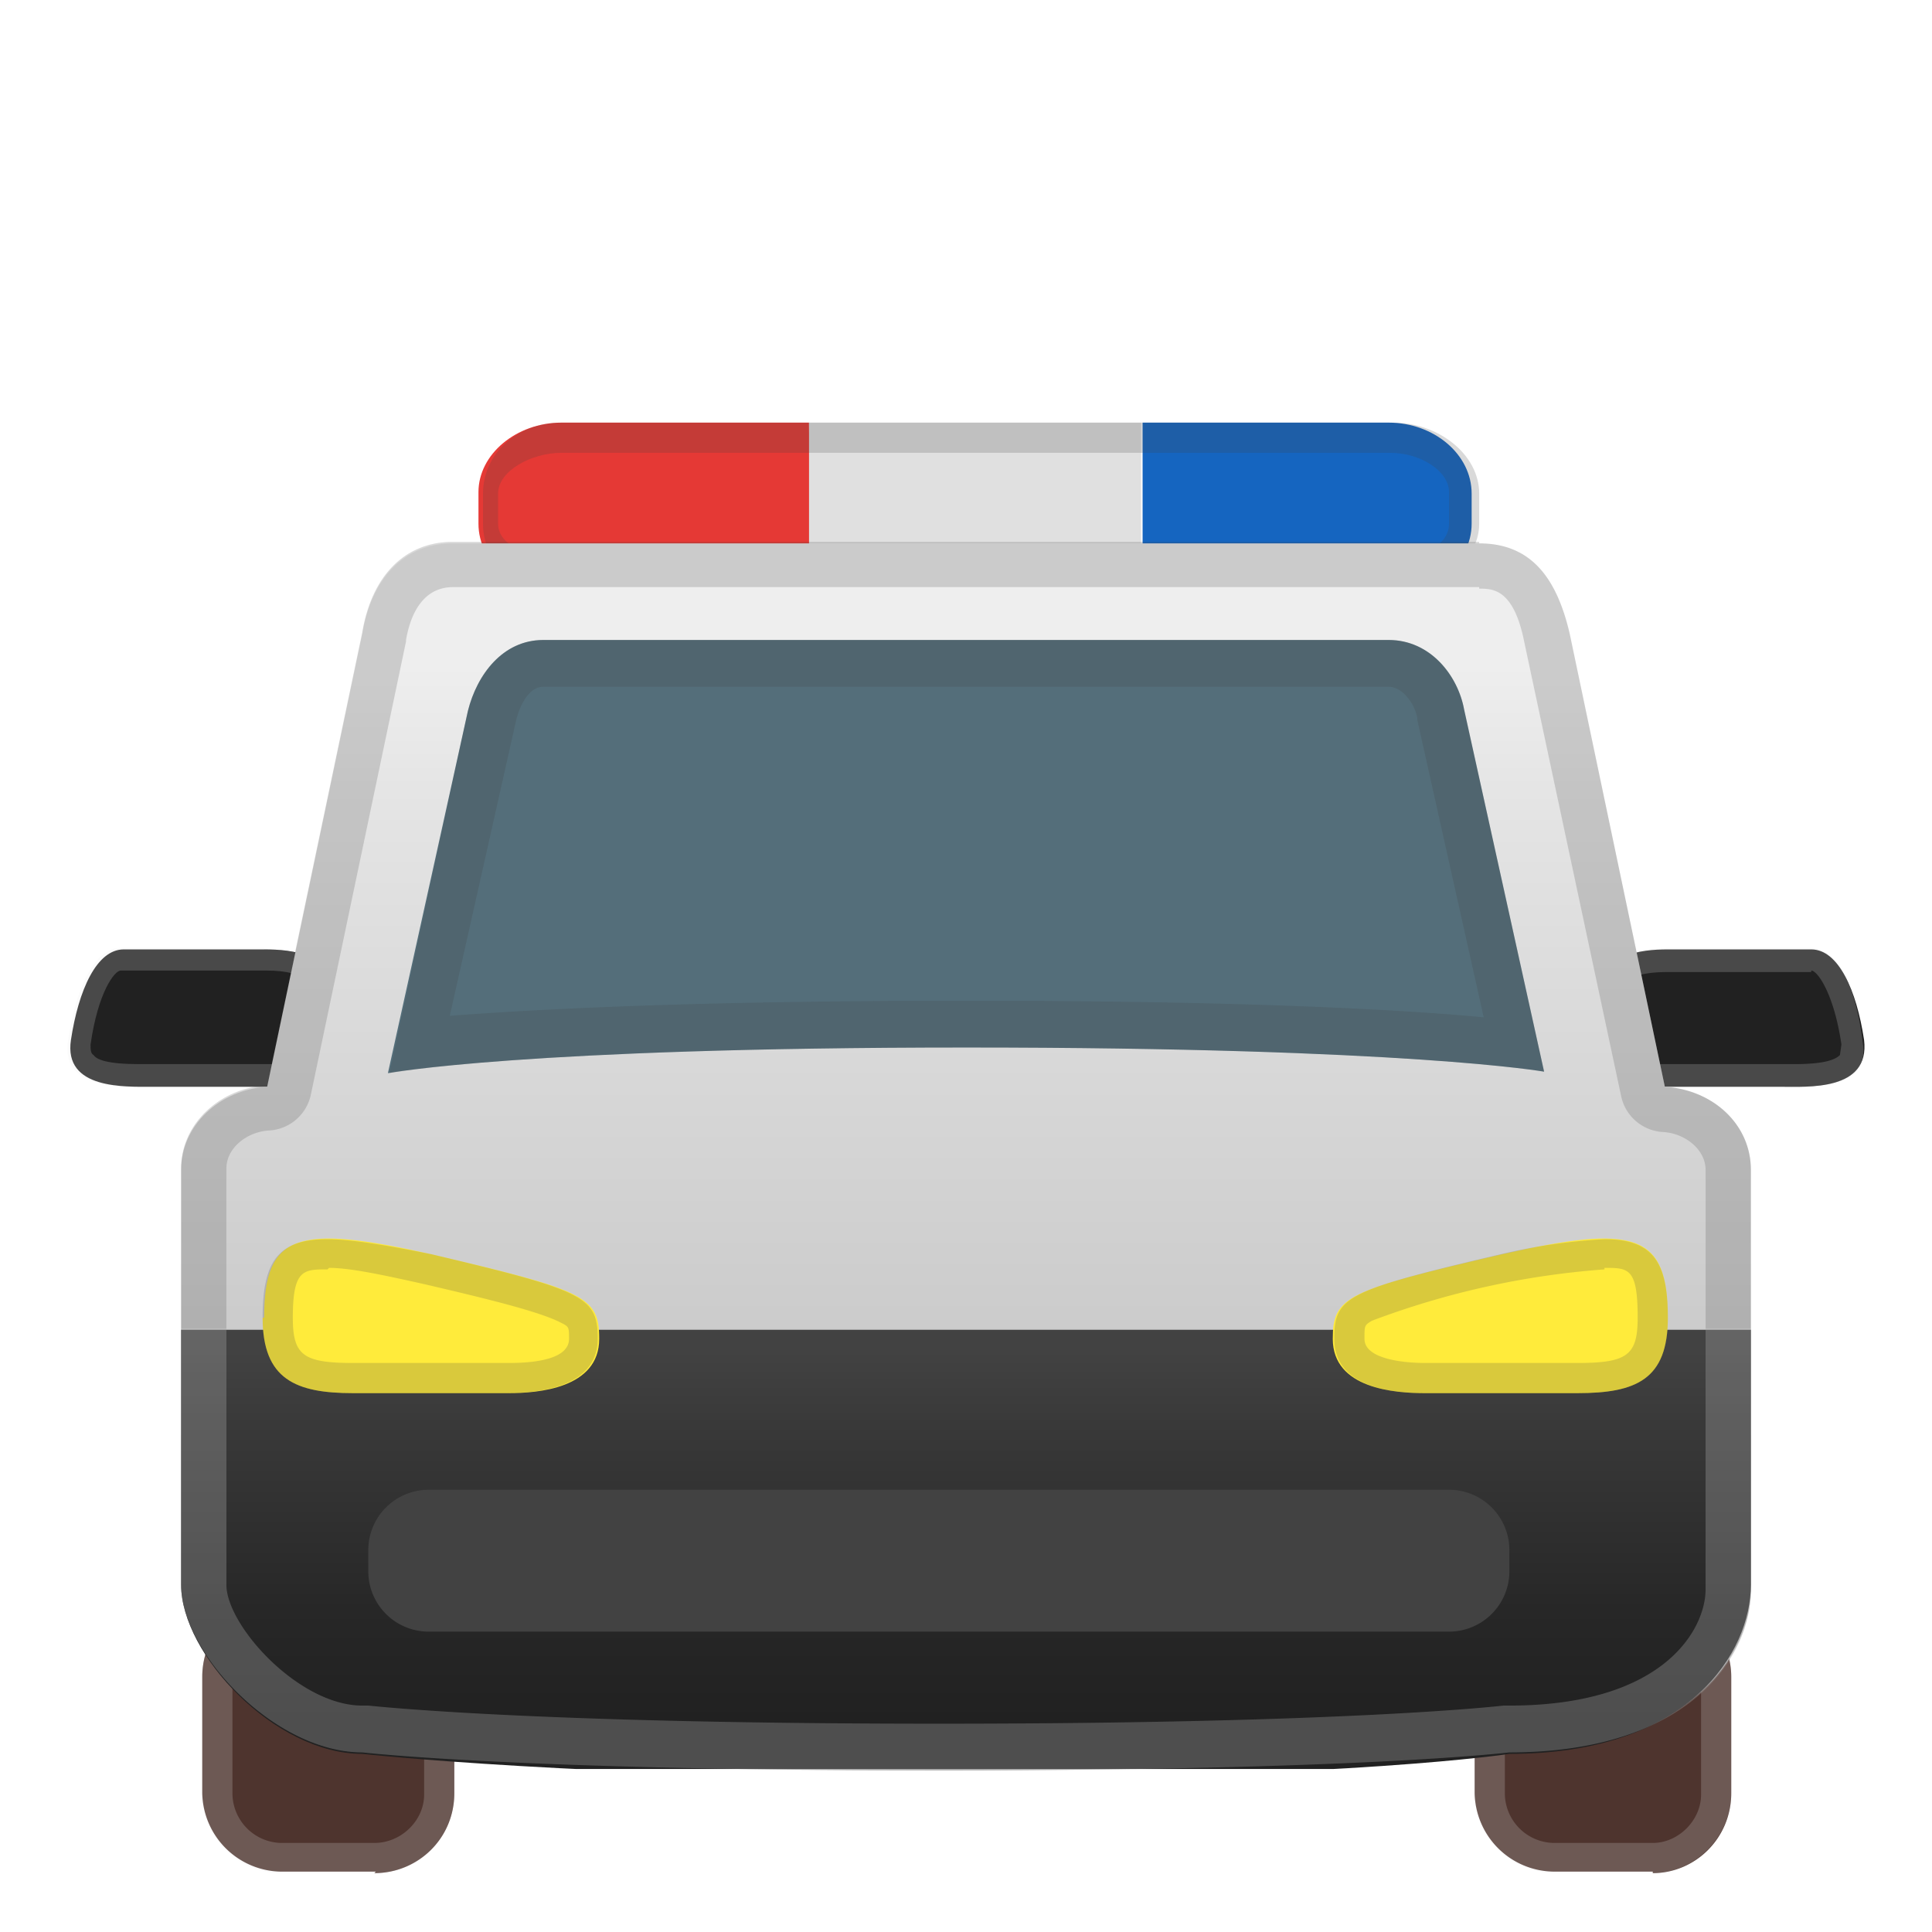 <svg viewBox="0 0 128 128" xmlns="http://www.w3.org/2000/svg" xmlns:xlink="http://www.w3.org/1999/xlink"><path d="M37.2 28c-3 0-5.5 2.1-5.5 4.6v2.1c0 2.6 2.5 4.6 5.5 4.6h16.5L53.6 28H37.2z" fill="#E53935"/><path fill="#E0E0E0" d="M53.6 28v11.4h22V28z"/><path d="M92.1 28H75.7v11.3H92c3 0 5.5-2 5.5-4.6v-2c0-2.6-2.5-4.7-5.5-4.7z" fill="#1565C0"/><path d="M22 69l.1-3.1c0-2.7-2.7-3-4.6-3H8.2c-1.8 0-3 2.7-3.5 6S8.3 72 10.1 72h9.2c1.9 0 3-1.4 2.8-3z" fill="#212121"/><path d="M17.6 64.3c3 0 3 1.1 3 1.6v3.3c0 .4 0 .7-.2.9-.2.3-.6.4-1 .4H9.2c-2.1 0-2.8-.3-3-.6-.2-.1-.2-.4-.2-.7.5-3.5 1.6-4.9 2-4.9h9.5m0-1.5H8c-1.8 0-3 2.8-3.5 6.2-.4 2.8 2.6 3 4.7 3h10c1.9 0 3-1.4 2.8-3v-3.1c0-2.7-2.7-3-4.5-3z" fill="#eee" opacity=".2"/><path d="M92.1 30c2 0 3.9 1.2 3.9 2.6v2.1c0 1.5-1.9 2.3-3.9 2.3H37.2c-2 0-4.2-.8-4.2-2.3v-2c0-1.5 2.2-2.7 4.2-2.7H92m.1-2H37.2c-3 0-5.2 2.1-5.2 4.7v2c0 2.6 2.2 4.3 5.2 4.3h55c3 0 5.8-1.7 5.8-4.3v-2c0-2.6-2.7-4.7-5.7-4.7H92z" fill="#424242" opacity=".2"/><path d="M106 69v-3.1c0-2.7 2.7-3 4.5-3h9.5c1.8 0 3 2.7 3.5 6 .4 3.4-3.7 3.1-5.6 3.1h-9.1c-1.9 0-3.1-1.4-2.8-3z" fill="#212121"/><path d="M120 64.3c.4 0 1.5 1.5 2 4.9l-.1.7c-.3.3-1 .6-3 .6h-10.1c-.5 0-.9-.1-1.1-.4a.8.8 0 0 1-.2-.8v-3.4c0-.5 0-1.5 3-1.5h9.5m0-1.6h-9.5c-1.8 0-4.5.4-4.5 3.1v3c-.3 1.7 1 3.1 2.8 3.1h10.1c2 0 5-.2 4.5-3-.4-3.4-1.6-6.2-3.4-6.2z" fill="#eee" opacity=".2"/><path d="M24.9 124h-6.3a5.3 5.3 0 0 1-5.2-5.2v-7.7c0-2.9 2.3-5.3 5.2-5.3h6.2c3 0 5.3 2.4 5.3 5.3v7.7c0 3-2.4 5.3-5.3 5.3zm84.6 0H103a5.3 5.3 0 0 1-5.3-5.2v-7.7c0-2.9 2.4-5.3 5.3-5.3h6.5c2.8 0 5.2 2.4 5.2 5.3v7.7c0 3-2.4 5.3-5.2 5.3z" fill="#4E342E"/><path d="M24.9 107.8c1.7 0 3.2 1.5 3.2 3.3v7.8c0 1.7-1.5 3.2-3.3 3.2h-6.2a3.3 3.3 0 0 1-3.2-3.3v-7.7c0-1.8 1.4-3.3 3.2-3.3h6.2m0-2h-6.2a5.3 5.3 0 0 0-5.2 5.3v7.8c0 2.8 2.3 5.2 5.2 5.2h6.2c3 0 5.3-2.4 5.3-5.3v-7.7c0-2.9-2.4-5.3-5.3-5.3zm84.7 2c1.7 0 3.2 1.5 3.2 3.3v7.8c0 1.7-1.5 3.2-3.2 3.2H103a3.3 3.3 0 0 1-3.3-3.3v-7.7c0-1.8 1.5-3.3 3.3-3.3h6.5m0-2H103a5.3 5.3 0 0 0-5.3 5.3v7.8c0 2.8 2.4 5.2 5.3 5.2h6.5c2.8 0 5.2-2.4 5.2-5.3v-7.7c0-2.9-2.4-5.3-5.2-5.3z" fill="#eee" opacity=".2"/><linearGradient id="a" x1="64" x2="64" y1="36" y2="117.2" gradientUnits="userSpaceOnUse"><stop stop-color="#eee" offset=".1"/><stop stop-color="#E5E5E5" offset=".2"/><stop stop-color="#C8C8C8" offset=".7"/><stop stop-color="#BDBDBD" offset=".9"/></linearGradient><path d="M110.3 72L104 42c-.9-3.9-2.7-6-6-6H30c-3.3 0-5.4 2.4-6 6l-6.3 30c-3.2.2-5.7 2.6-5.7 5.5V105c0 4.5 6.2 11.1 12 11.1 0 0 10.3 1.2 38.2 1.2S100 116 100 116c12 0 16-6.4 16-10.7V77.5c0-3-2.5-5.3-5.7-5.5z" fill="url(#a)"/><defs><path id="b" d="M100 116.2s-10.4 1.6-36 1.6-40-1.6-40-1.6c-5.8 0-12-6.6-12-11.2V77.5c0-3 2.7-5.5 6-5.5h92c3.4 0 6 2.5 6 5.5V105c0 4.4-4 11.2-16 11.2z"/></defs><clipPath id="c"><use xlink:href="#b"/></clipPath><g clip-path="url(#c)"><linearGradient id="d" x1="64.3" x2="64.3" y1="89.5" y2="114" gradientUnits="userSpaceOnUse"><stop stop-color="#424242" offset="0"/><stop stop-color="#393939" offset=".2"/><stop stop-color="#272727" offset=".7"/><stop stop-color="#212121" offset="1"/></linearGradient><path fill="url(#d)" d="M8 88.1h112.6v29.1H8z"/></g><path d="M98 39c.9 0 2.3 0 3 3.6l6.4 30a3 3 0 0 0 2.8 2.4c1.5.1 2.8 1.2 2.8 2.5v27.8c0 2.6-2.7 7.7-13 7.7h-.4s-10.1 1.2-37.4 1.2c-27.3 0-37.7-1.2-37.8-1.2H24c-4.2 0-9-5.3-9-8V77.4c0-1.3 1.3-2.4 2.8-2.5a3 3 0 0 0 2.8-2.4l6.3-30v-.1c.4-2.3 1.5-3.5 3.1-3.5h68m0-3H30c-3.3 0-5.4 2.4-6 6l-6.3 30c-3.2.2-5.7 2.6-5.7 5.5V105c0 4.5 6.2 11.1 12 11.1 0 0 10.3 1.2 38.2 1.2 28 0 37.8-1.2 37.8-1.2 12 0 16-6.4 16-10.7V77.5c0-3-2.5-5.3-5.7-5.5L104 42c-.9-3.9-2.7-6-6-6z" fill="#424242" opacity=".2"/><path d="M17.5 87.3c0-5.6 2.2-6.2 11.1-4.2 10.2 2.4 11.1 2.8 11.1 5.6 0 3.3-4.1 3.6-6 3.6H23.4c-3.8 0-6-.9-6-5zm93 0c0-5.6-2.2-6.2-11-4.2-10.3 2.4-11.2 2.8-11.2 5.6 0 3.3 4.1 3.6 6.1 3.6h10.1c3.9 0 6-.9 6-5z" fill="#FFEB3B"/><path d="M102.3 71L97 47c-.4-2.2-2.2-4.6-5-4.6H36c-2.7 0-4.4 2.3-5 4.7l-5.3 24s9-1.7 38.3-1.7 38.3 1.6 38.3 1.6z" fill="#546E7A"/><path d="M96 108.1H28.4a4 4 0 0 1-4-4v-1.4a4 4 0 0 1 4-4H96a4 4 0 0 1 4 4v1.4a4 4 0 0 1-4 4z" fill="#424242"/><path d="M92 45.5c1 0 1.8 1.3 1.9 2.1v.1l4.4 19.7c-5.3-.5-15.8-1.1-34.3-1.1s-28.9.6-34.2 1l4.4-19.6s.5-2.2 1.8-2.2h56m0-3.1H36c-2.7 0-4.4 2.3-5 4.7l-5.2 24s8.9-1.7 38.2-1.7 38.3 1.6 38.3 1.6L97 47c-.4-2.2-2.2-4.6-5-4.6zM21.8 84c1.3 0 3.3.4 6.4 1.1 4.3 1 7.5 1.8 8.9 2.5.6.3.6.3.6 1.1 0 1.5-2.8 1.6-4 1.6H23.4c-3.3 0-4-.5-4-3 0-3.2.7-3.2 2.3-3.2m0-2c-3.3 0-4.3 1.5-4.3 5.2 0 4.1 2.2 5 6 5h10.1c2 0 6.1-.3 6.1-3.6 0-2.8-.9-3.2-11-5.6-3-.6-5.3-1-7-1zm84.6 1.9c1.6 0 2.2 0 2.2 3.3 0 2.5-.7 3-4 3H94.4c-1.2 0-4-.2-4-1.6 0-.9 0-.9.5-1.2a55 55 0 0 1 15.4-3.4m0-2a39 39 0 0 0-6.9 1c-10.2 2.4-11 2.8-11 5.6 0 3.3 4 3.6 6 3.6h10.1c3.9 0 6-.9 6-5 0-3.7-1-5.2-4.2-5.2z" fill="#424242" opacity=".2"/><defs><path id="e" d="M3.5 88H122v38.5H3.5z"/></defs><clipPath id="f"><use xlink:href="#e"/></clipPath><g clip-path="url(#f)"><path d="M98 39c.9 0 2.3 0 3 3.6l6.4 30a3 3 0 0 0 2.8 2.4c1.5.1 2.8 1.2 2.8 2.5v27.8c0 2.6-2.7 7.7-13 7.7h-.4s-10.1 1.2-37.4 1.2c-27.3 0-37.7-1.2-37.8-1.2H24c-4.2 0-9-5.3-9-8V77.4c0-1.3 1.3-2.4 2.8-2.5a3 3 0 0 0 2.8-2.4l6.3-30v-.1c.4-2.3 1.5-3.5 3.1-3.5h68m0-3H30c-3.3 0-5.4 2.4-6 6l-6.3 30c-3.2.2-5.7 2.6-5.7 5.5V105c0 4.5 6.2 11.1 12 11.1 0 0 10.3 1.2 38.2 1.2 28 0 37.8-1.2 37.8-1.2 12 0 16-6.4 16-10.7V77.5c0-3-2.5-5.3-5.7-5.5L104 42c-.9-3.9-2.7-6-6-6z" fill="#eee" opacity=".2"/></g></svg>